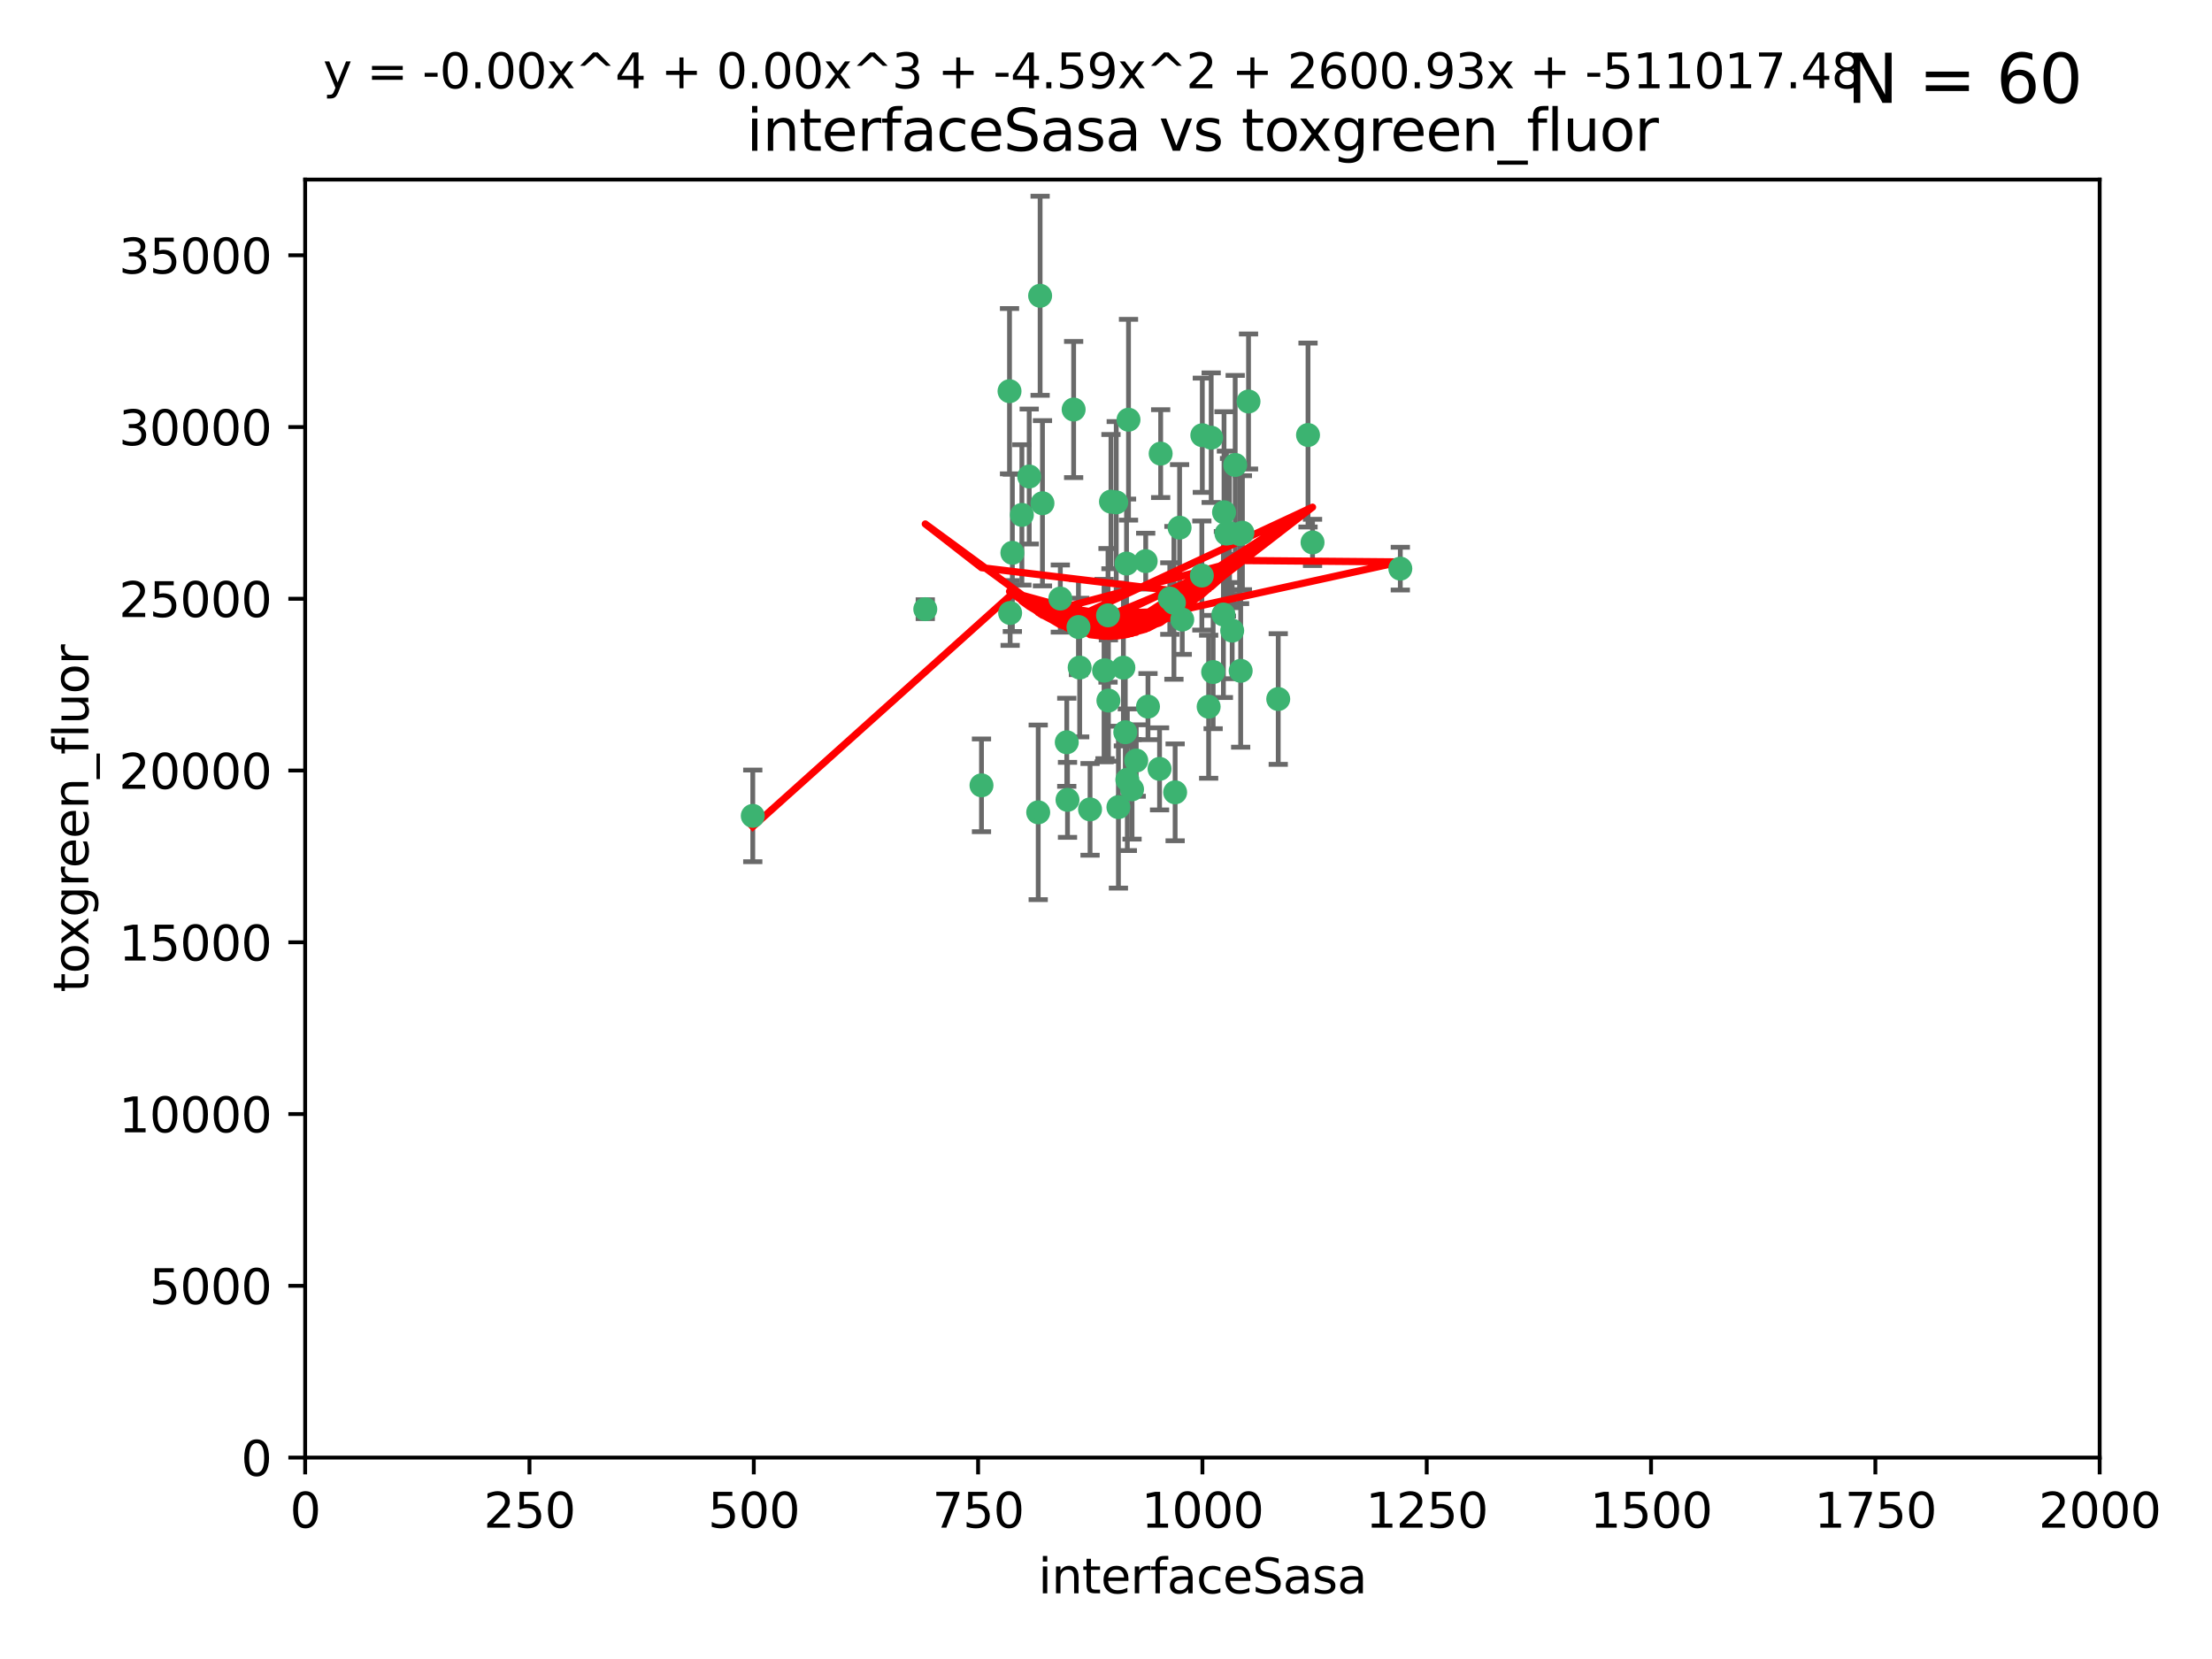 <?xml version="1.0" encoding="utf-8" standalone="no"?>
<!DOCTYPE svg PUBLIC "-//W3C//DTD SVG 1.1//EN"
  "http://www.w3.org/Graphics/SVG/1.1/DTD/svg11.dtd">
<svg xmlns:xlink="http://www.w3.org/1999/xlink" width="460.8pt" height="345.6pt" viewBox="0 0 460.8 345.6" xmlns="http://www.w3.org/2000/svg" version="1.1">
 <defs>
  <style type="text/css">*{stroke-linejoin: round; stroke-linecap: butt}</style>
 </defs>
 <g id="figure_1">
  <g id="patch_1">
   <path d="M 0 345.6 
L 460.8 345.6 
L 460.8 0 
L 0 0 
z
" style="fill: #ffffff"/>
  </g>
  <g id="axes_1">
   <g id="patch_2">
    <path d="M 63.571 303.64 
L 437.4 303.64 
L 437.4 37.411 
L 63.571 37.411 
z
" style="fill: #ffffff"/>
   </g>
   <g id="PathCollection_1">
    <defs>
     <path id="m1713b17c55" d="M 0 1.118 
C 0.297 1.118 0.581 1 0.791 0.791 
C 1 0.581 1.118 0.297 1.118 0 
C 1.118 -0.297 1 -0.581 0.791 -0.791 
C 0.581 -1 0.297 -1.118 0 -1.118 
C -0.297 -1.118 -0.581 -1 -0.791 -0.791 
C -1 -0.581 -1.118 -0.297 -1.118 0 
C -1.118 0.297 -1 0.581 -0.791 0.791 
C -0.581 1 -0.297 1.118 0 1.118 
z
" style="stroke: #3cb371"/>
    </defs>
    <g clip-path="url(#p39d461a9ae)">
     <use xlink:href="#m1713b17c55" x="243.693" y="124.69" style="fill: #3cb371; stroke: #3cb371"/>
     <use xlink:href="#m1713b17c55" x="272.484" y="90.623" style="fill: #3cb371; stroke: #3cb371"/>
     <use xlink:href="#m1713b17c55" x="231.435" y="104.496" style="fill: #3cb371; stroke: #3cb371"/>
     <use xlink:href="#m1713b17c55" x="234.418" y="152.536" style="fill: #3cb371; stroke: #3cb371"/>
     <use xlink:href="#m1713b17c55" x="266.28" y="145.62" style="fill: #3cb371; stroke: #3cb371"/>
     <use xlink:href="#m1713b17c55" x="257.315" y="96.857" style="fill: #3cb371; stroke: #3cb371"/>
     <use xlink:href="#m1713b17c55" x="254.987" y="106.718" style="fill: #3cb371; stroke: #3cb371"/>
     <use xlink:href="#m1713b17c55" x="273.426" y="112.994" style="fill: #3cb371; stroke: #3cb371"/>
     <use xlink:href="#m1713b17c55" x="220.886" y="124.689" style="fill: #3cb371; stroke: #3cb371"/>
     <use xlink:href="#m1713b17c55" x="214.404" y="99.267" style="fill: #3cb371; stroke: #3cb371"/>
     <use xlink:href="#m1713b17c55" x="212.875" y="107.264" style="fill: #3cb371; stroke: #3cb371"/>
     <use xlink:href="#m1713b17c55" x="241.787" y="94.5" style="fill: #3cb371; stroke: #3cb371"/>
     <use xlink:href="#m1713b17c55" x="252.721" y="139.999" style="fill: #3cb371; stroke: #3cb371"/>
     <use xlink:href="#m1713b17c55" x="252.312" y="91.178" style="fill: #3cb371; stroke: #3cb371"/>
     <use xlink:href="#m1713b17c55" x="258.229" y="111.261" style="fill: #3cb371; stroke: #3cb371"/>
     <use xlink:href="#m1713b17c55" x="223.66" y="85.309" style="fill: #3cb371; stroke: #3cb371"/>
     <use xlink:href="#m1713b17c55" x="232.987" y="168.143" style="fill: #3cb371; stroke: #3cb371"/>
     <use xlink:href="#m1713b17c55" x="241.557" y="160.173" style="fill: #3cb371; stroke: #3cb371"/>
     <use xlink:href="#m1713b17c55" x="230.194" y="139.64" style="fill: #3cb371; stroke: #3cb371"/>
     <use xlink:href="#m1713b17c55" x="251.785" y="147.225" style="fill: #3cb371; stroke: #3cb371"/>
     <use xlink:href="#m1713b17c55" x="234.68" y="117.402" style="fill: #3cb371; stroke: #3cb371"/>
     <use xlink:href="#m1713b17c55" x="246.284" y="129.063" style="fill: #3cb371; stroke: #3cb371"/>
     <use xlink:href="#m1713b17c55" x="255.489" y="111.157" style="fill: #3cb371; stroke: #3cb371"/>
     <use xlink:href="#m1713b17c55" x="256.689" y="131.368" style="fill: #3cb371; stroke: #3cb371"/>
     <use xlink:href="#m1713b17c55" x="254.858" y="128.013" style="fill: #3cb371; stroke: #3cb371"/>
     <use xlink:href="#m1713b17c55" x="244.553" y="125.579" style="fill: #3cb371; stroke: #3cb371"/>
     <use xlink:href="#m1713b17c55" x="250.368" y="119.895" style="fill: #3cb371; stroke: #3cb371"/>
     <use xlink:href="#m1713b17c55" x="235.088" y="87.434" style="fill: #3cb371; stroke: #3cb371"/>
     <use xlink:href="#m1713b17c55" x="258.816" y="110.968" style="fill: #3cb371; stroke: #3cb371"/>
     <use xlink:href="#m1713b17c55" x="256.134" y="111.045" style="fill: #3cb371; stroke: #3cb371"/>
     <use xlink:href="#m1713b17c55" x="232.534" y="104.651" style="fill: #3cb371; stroke: #3cb371"/>
     <use xlink:href="#m1713b17c55" x="234.02" y="139.091" style="fill: #3cb371; stroke: #3cb371"/>
     <use xlink:href="#m1713b17c55" x="238.669" y="116.895" style="fill: #3cb371; stroke: #3cb371"/>
     <use xlink:href="#m1713b17c55" x="210.43" y="127.696" style="fill: #3cb371; stroke: #3cb371"/>
     <use xlink:href="#m1713b17c55" x="217.166" y="104.837" style="fill: #3cb371; stroke: #3cb371"/>
     <use xlink:href="#m1713b17c55" x="245.731" y="109.922" style="fill: #3cb371; stroke: #3cb371"/>
     <use xlink:href="#m1713b17c55" x="222.381" y="166.622" style="fill: #3cb371; stroke: #3cb371"/>
     <use xlink:href="#m1713b17c55" x="216.677" y="61.614" style="fill: #3cb371; stroke: #3cb371"/>
     <use xlink:href="#m1713b17c55" x="258.456" y="139.744" style="fill: #3cb371; stroke: #3cb371"/>
     <use xlink:href="#m1713b17c55" x="291.711" y="118.457" style="fill: #3cb371; stroke: #3cb371"/>
     <use xlink:href="#m1713b17c55" x="224.916" y="139.063" style="fill: #3cb371; stroke: #3cb371"/>
     <use xlink:href="#m1713b17c55" x="260.091" y="83.639" style="fill: #3cb371; stroke: #3cb371"/>
     <use xlink:href="#m1713b17c55" x="250.465" y="90.667" style="fill: #3cb371; stroke: #3cb371"/>
     <use xlink:href="#m1713b17c55" x="204.462" y="163.599" style="fill: #3cb371; stroke: #3cb371"/>
     <use xlink:href="#m1713b17c55" x="192.753" y="126.902" style="fill: #3cb371; stroke: #3cb371"/>
     <use xlink:href="#m1713b17c55" x="222.228" y="154.63" style="fill: #3cb371; stroke: #3cb371"/>
     <use xlink:href="#m1713b17c55" x="230.822" y="128.187" style="fill: #3cb371; stroke: #3cb371"/>
     <use xlink:href="#m1713b17c55" x="210.301" y="81.492" style="fill: #3cb371; stroke: #3cb371"/>
     <use xlink:href="#m1713b17c55" x="236.699" y="158.432" style="fill: #3cb371; stroke: #3cb371"/>
     <use xlink:href="#m1713b17c55" x="230.901" y="145.94" style="fill: #3cb371; stroke: #3cb371"/>
     <use xlink:href="#m1713b17c55" x="224.662" y="130.623" style="fill: #3cb371; stroke: #3cb371"/>
     <use xlink:href="#m1713b17c55" x="239.146" y="147.201" style="fill: #3cb371; stroke: #3cb371"/>
     <use xlink:href="#m1713b17c55" x="244.803" y="165.057" style="fill: #3cb371; stroke: #3cb371"/>
     <use xlink:href="#m1713b17c55" x="216.278" y="169.223" style="fill: #3cb371; stroke: #3cb371"/>
     <use xlink:href="#m1713b17c55" x="235.826" y="164.427" style="fill: #3cb371; stroke: #3cb371"/>
     <use xlink:href="#m1713b17c55" x="229.998" y="139.694" style="fill: #3cb371; stroke: #3cb371"/>
     <use xlink:href="#m1713b17c55" x="227.078" y="168.609" style="fill: #3cb371; stroke: #3cb371"/>
     <use xlink:href="#m1713b17c55" x="234.846" y="162.431" style="fill: #3cb371; stroke: #3cb371"/>
     <use xlink:href="#m1713b17c55" x="210.895" y="115.163" style="fill: #3cb371; stroke: #3cb371"/>
     <use xlink:href="#m1713b17c55" x="156.817" y="169.96" style="fill: #3cb371; stroke: #3cb371"/>
    </g>
   </g>
   <g id="matplotlib.axis_1">
    <g id="xtick_1">
     <g id="line2d_1">
      <defs>
       <path id="m768470e258" d="M 0 0 
L 0 3.5 
" style="stroke: #000000; stroke-width: 0.8"/>
      </defs>
      <g>
       <use xlink:href="#m768470e258" x="63.571" y="303.64" style="stroke: #000000; stroke-width: 0.8"/>
      </g>
     </g>
     <g id="text_1">
      <!-- 0 -->
      <g transform="translate(60.39 318.238)scale(0.1 -0.1)">
       <defs>
        <path id="DejaVuSans-30" d="M 2034 4250 
Q 1547 4250 1301 3770 
Q 1056 3291 1056 2328 
Q 1056 1369 1301 889 
Q 1547 409 2034 409 
Q 2525 409 2770 889 
Q 3016 1369 3016 2328 
Q 3016 3291 2770 3770 
Q 2525 4250 2034 4250 
z
M 2034 4750 
Q 2819 4750 3233 4129 
Q 3647 3509 3647 2328 
Q 3647 1150 3233 529 
Q 2819 -91 2034 -91 
Q 1250 -91 836 529 
Q 422 1150 422 2328 
Q 422 3509 836 4129 
Q 1250 4750 2034 4750 
z
" transform="scale(0.016)"/>
       </defs>
       <use xlink:href="#DejaVuSans-30"/>
      </g>
     </g>
    </g>
    <g id="xtick_2">
     <g id="line2d_2">
      <g>
       <use xlink:href="#m768470e258" x="110.3" y="303.64" style="stroke: #000000; stroke-width: 0.8"/>
      </g>
     </g>
     <g id="text_2">
      <!-- 250 -->
      <g transform="translate(100.756 318.238)scale(0.1 -0.1)">
       <defs>
        <path id="DejaVuSans-32" d="M 1228 531 
L 3431 531 
L 3431 0 
L 469 0 
L 469 531 
Q 828 903 1448 1529 
Q 2069 2156 2228 2338 
Q 2531 2678 2651 2914 
Q 2772 3150 2772 3378 
Q 2772 3750 2511 3984 
Q 2250 4219 1831 4219 
Q 1534 4219 1204 4116 
Q 875 4013 500 3803 
L 500 4441 
Q 881 4594 1212 4672 
Q 1544 4750 1819 4750 
Q 2544 4750 2975 4387 
Q 3406 4025 3406 3419 
Q 3406 3131 3298 2873 
Q 3191 2616 2906 2266 
Q 2828 2175 2409 1742 
Q 1991 1309 1228 531 
z
" transform="scale(0.016)"/>
        <path id="DejaVuSans-35" d="M 691 4666 
L 3169 4666 
L 3169 4134 
L 1269 4134 
L 1269 2991 
Q 1406 3038 1543 3061 
Q 1681 3084 1819 3084 
Q 2600 3084 3056 2656 
Q 3513 2228 3513 1497 
Q 3513 744 3044 326 
Q 2575 -91 1722 -91 
Q 1428 -91 1123 -41 
Q 819 9 494 109 
L 494 744 
Q 775 591 1075 516 
Q 1375 441 1709 441 
Q 2250 441 2565 725 
Q 2881 1009 2881 1497 
Q 2881 1984 2565 2268 
Q 2250 2553 1709 2553 
Q 1456 2553 1204 2497 
Q 953 2441 691 2322 
L 691 4666 
z
" transform="scale(0.016)"/>
       </defs>
       <use xlink:href="#DejaVuSans-32"/>
       <use xlink:href="#DejaVuSans-35" x="63.623"/>
       <use xlink:href="#DejaVuSans-30" x="127.246"/>
      </g>
     </g>
    </g>
    <g id="xtick_3">
     <g id="line2d_3">
      <g>
       <use xlink:href="#m768470e258" x="157.028" y="303.64" style="stroke: #000000; stroke-width: 0.8"/>
      </g>
     </g>
     <g id="text_3">
      <!-- 500 -->
      <g transform="translate(147.485 318.238)scale(0.1 -0.1)">
       <use xlink:href="#DejaVuSans-35"/>
       <use xlink:href="#DejaVuSans-30" x="63.623"/>
       <use xlink:href="#DejaVuSans-30" x="127.246"/>
      </g>
     </g>
    </g>
    <g id="xtick_4">
     <g id="line2d_4">
      <g>
       <use xlink:href="#m768470e258" x="203.757" y="303.64" style="stroke: #000000; stroke-width: 0.8"/>
      </g>
     </g>
     <g id="text_4">
      <!-- 750 -->
      <g transform="translate(194.213 318.238)scale(0.1 -0.1)">
       <defs>
        <path id="DejaVuSans-37" d="M 525 4666 
L 3525 4666 
L 3525 4397 
L 1831 0 
L 1172 0 
L 2766 4134 
L 525 4134 
L 525 4666 
z
" transform="scale(0.016)"/>
       </defs>
       <use xlink:href="#DejaVuSans-37"/>
       <use xlink:href="#DejaVuSans-35" x="63.623"/>
       <use xlink:href="#DejaVuSans-30" x="127.246"/>
      </g>
     </g>
    </g>
    <g id="xtick_5">
     <g id="line2d_5">
      <g>
       <use xlink:href="#m768470e258" x="250.486" y="303.64" style="stroke: #000000; stroke-width: 0.8"/>
      </g>
     </g>
     <g id="text_5">
      <!-- 1000 -->
      <g transform="translate(237.761 318.238)scale(0.1 -0.1)">
       <defs>
        <path id="DejaVuSans-31" d="M 794 531 
L 1825 531 
L 1825 4091 
L 703 3866 
L 703 4441 
L 1819 4666 
L 2450 4666 
L 2450 531 
L 3481 531 
L 3481 0 
L 794 0 
L 794 531 
z
" transform="scale(0.016)"/>
       </defs>
       <use xlink:href="#DejaVuSans-31"/>
       <use xlink:href="#DejaVuSans-30" x="63.623"/>
       <use xlink:href="#DejaVuSans-30" x="127.246"/>
       <use xlink:href="#DejaVuSans-30" x="190.869"/>
      </g>
     </g>
    </g>
    <g id="xtick_6">
     <g id="line2d_6">
      <g>
       <use xlink:href="#m768470e258" x="297.214" y="303.64" style="stroke: #000000; stroke-width: 0.8"/>
      </g>
     </g>
     <g id="text_6">
      <!-- 1250 -->
      <g transform="translate(284.489 318.238)scale(0.1 -0.1)">
       <use xlink:href="#DejaVuSans-31"/>
       <use xlink:href="#DejaVuSans-32" x="63.623"/>
       <use xlink:href="#DejaVuSans-35" x="127.246"/>
       <use xlink:href="#DejaVuSans-30" x="190.869"/>
      </g>
     </g>
    </g>
    <g id="xtick_7">
     <g id="line2d_7">
      <g>
       <use xlink:href="#m768470e258" x="343.943" y="303.64" style="stroke: #000000; stroke-width: 0.8"/>
      </g>
     </g>
     <g id="text_7">
      <!-- 1500 -->
      <g transform="translate(331.218 318.238)scale(0.1 -0.1)">
       <use xlink:href="#DejaVuSans-31"/>
       <use xlink:href="#DejaVuSans-35" x="63.623"/>
       <use xlink:href="#DejaVuSans-30" x="127.246"/>
       <use xlink:href="#DejaVuSans-30" x="190.869"/>
      </g>
     </g>
    </g>
    <g id="xtick_8">
     <g id="line2d_8">
      <g>
       <use xlink:href="#m768470e258" x="390.671" y="303.64" style="stroke: #000000; stroke-width: 0.8"/>
      </g>
     </g>
     <g id="text_8">
      <!-- 1750 -->
      <g transform="translate(377.946 318.238)scale(0.1 -0.1)">
       <use xlink:href="#DejaVuSans-31"/>
       <use xlink:href="#DejaVuSans-37" x="63.623"/>
       <use xlink:href="#DejaVuSans-35" x="127.246"/>
       <use xlink:href="#DejaVuSans-30" x="190.869"/>
      </g>
     </g>
    </g>
    <g id="xtick_9">
     <g id="line2d_9">
      <g>
       <use xlink:href="#m768470e258" x="437.4" y="303.64" style="stroke: #000000; stroke-width: 0.8"/>
      </g>
     </g>
     <g id="text_9">
      <!-- 2000 -->
      <g transform="translate(424.675 318.238)scale(0.1 -0.1)">
       <use xlink:href="#DejaVuSans-32"/>
       <use xlink:href="#DejaVuSans-30" x="63.623"/>
       <use xlink:href="#DejaVuSans-30" x="127.246"/>
       <use xlink:href="#DejaVuSans-30" x="190.869"/>
      </g>
     </g>
    </g>
    <g id="text_10">
     <!-- interfaceSasa -->
     <g transform="translate(216.279 331.917)scale(0.1 -0.1)">
      <defs>
       <path id="DejaVuSans-69" d="M 603 3500 
L 1178 3500 
L 1178 0 
L 603 0 
L 603 3500 
z
M 603 4863 
L 1178 4863 
L 1178 4134 
L 603 4134 
L 603 4863 
z
" transform="scale(0.016)"/>
       <path id="DejaVuSans-6e" d="M 3513 2113 
L 3513 0 
L 2938 0 
L 2938 2094 
Q 2938 2591 2744 2837 
Q 2550 3084 2163 3084 
Q 1697 3084 1428 2787 
Q 1159 2491 1159 1978 
L 1159 0 
L 581 0 
L 581 3500 
L 1159 3500 
L 1159 2956 
Q 1366 3272 1645 3428 
Q 1925 3584 2291 3584 
Q 2894 3584 3203 3211 
Q 3513 2838 3513 2113 
z
" transform="scale(0.016)"/>
       <path id="DejaVuSans-74" d="M 1172 4494 
L 1172 3500 
L 2356 3500 
L 2356 3053 
L 1172 3053 
L 1172 1153 
Q 1172 725 1289 603 
Q 1406 481 1766 481 
L 2356 481 
L 2356 0 
L 1766 0 
Q 1100 0 847 248 
Q 594 497 594 1153 
L 594 3053 
L 172 3053 
L 172 3500 
L 594 3500 
L 594 4494 
L 1172 4494 
z
" transform="scale(0.016)"/>
       <path id="DejaVuSans-65" d="M 3597 1894 
L 3597 1613 
L 953 1613 
Q 991 1019 1311 708 
Q 1631 397 2203 397 
Q 2534 397 2845 478 
Q 3156 559 3463 722 
L 3463 178 
Q 3153 47 2828 -22 
Q 2503 -91 2169 -91 
Q 1331 -91 842 396 
Q 353 884 353 1716 
Q 353 2575 817 3079 
Q 1281 3584 2069 3584 
Q 2775 3584 3186 3129 
Q 3597 2675 3597 1894 
z
M 3022 2063 
Q 3016 2534 2758 2815 
Q 2500 3097 2075 3097 
Q 1594 3097 1305 2825 
Q 1016 2553 972 2059 
L 3022 2063 
z
" transform="scale(0.016)"/>
       <path id="DejaVuSans-72" d="M 2631 2963 
Q 2534 3019 2420 3045 
Q 2306 3072 2169 3072 
Q 1681 3072 1420 2755 
Q 1159 2438 1159 1844 
L 1159 0 
L 581 0 
L 581 3500 
L 1159 3500 
L 1159 2956 
Q 1341 3275 1631 3429 
Q 1922 3584 2338 3584 
Q 2397 3584 2469 3576 
Q 2541 3569 2628 3553 
L 2631 2963 
z
" transform="scale(0.016)"/>
       <path id="DejaVuSans-66" d="M 2375 4863 
L 2375 4384 
L 1825 4384 
Q 1516 4384 1395 4259 
Q 1275 4134 1275 3809 
L 1275 3500 
L 2222 3500 
L 2222 3053 
L 1275 3053 
L 1275 0 
L 697 0 
L 697 3053 
L 147 3053 
L 147 3500 
L 697 3500 
L 697 3744 
Q 697 4328 969 4595 
Q 1241 4863 1831 4863 
L 2375 4863 
z
" transform="scale(0.016)"/>
       <path id="DejaVuSans-61" d="M 2194 1759 
Q 1497 1759 1228 1600 
Q 959 1441 959 1056 
Q 959 750 1161 570 
Q 1363 391 1709 391 
Q 2188 391 2477 730 
Q 2766 1069 2766 1631 
L 2766 1759 
L 2194 1759 
z
M 3341 1997 
L 3341 0 
L 2766 0 
L 2766 531 
Q 2569 213 2275 61 
Q 1981 -91 1556 -91 
Q 1019 -91 701 211 
Q 384 513 384 1019 
Q 384 1609 779 1909 
Q 1175 2209 1959 2209 
L 2766 2209 
L 2766 2266 
Q 2766 2663 2505 2880 
Q 2244 3097 1772 3097 
Q 1472 3097 1187 3025 
Q 903 2953 641 2809 
L 641 3341 
Q 956 3463 1253 3523 
Q 1550 3584 1831 3584 
Q 2591 3584 2966 3190 
Q 3341 2797 3341 1997 
z
" transform="scale(0.016)"/>
       <path id="DejaVuSans-63" d="M 3122 3366 
L 3122 2828 
Q 2878 2963 2633 3030 
Q 2388 3097 2138 3097 
Q 1578 3097 1268 2742 
Q 959 2388 959 1747 
Q 959 1106 1268 751 
Q 1578 397 2138 397 
Q 2388 397 2633 464 
Q 2878 531 3122 666 
L 3122 134 
Q 2881 22 2623 -34 
Q 2366 -91 2075 -91 
Q 1284 -91 818 406 
Q 353 903 353 1747 
Q 353 2603 823 3093 
Q 1294 3584 2113 3584 
Q 2378 3584 2631 3529 
Q 2884 3475 3122 3366 
z
" transform="scale(0.016)"/>
       <path id="DejaVuSans-53" d="M 3425 4513 
L 3425 3897 
Q 3066 4069 2747 4153 
Q 2428 4238 2131 4238 
Q 1616 4238 1336 4038 
Q 1056 3838 1056 3469 
Q 1056 3159 1242 3001 
Q 1428 2844 1947 2747 
L 2328 2669 
Q 3034 2534 3370 2195 
Q 3706 1856 3706 1288 
Q 3706 609 3251 259 
Q 2797 -91 1919 -91 
Q 1588 -91 1214 -16 
Q 841 59 441 206 
L 441 856 
Q 825 641 1194 531 
Q 1563 422 1919 422 
Q 2459 422 2753 634 
Q 3047 847 3047 1241 
Q 3047 1584 2836 1778 
Q 2625 1972 2144 2069 
L 1759 2144 
Q 1053 2284 737 2584 
Q 422 2884 422 3419 
Q 422 4038 858 4394 
Q 1294 4750 2059 4750 
Q 2388 4750 2728 4690 
Q 3069 4631 3425 4513 
z
" transform="scale(0.016)"/>
       <path id="DejaVuSans-73" d="M 2834 3397 
L 2834 2853 
Q 2591 2978 2328 3040 
Q 2066 3103 1784 3103 
Q 1356 3103 1142 2972 
Q 928 2841 928 2578 
Q 928 2378 1081 2264 
Q 1234 2150 1697 2047 
L 1894 2003 
Q 2506 1872 2764 1633 
Q 3022 1394 3022 966 
Q 3022 478 2636 193 
Q 2250 -91 1575 -91 
Q 1294 -91 989 -36 
Q 684 19 347 128 
L 347 722 
Q 666 556 975 473 
Q 1284 391 1588 391 
Q 1994 391 2212 530 
Q 2431 669 2431 922 
Q 2431 1156 2273 1281 
Q 2116 1406 1581 1522 
L 1381 1569 
Q 847 1681 609 1914 
Q 372 2147 372 2553 
Q 372 3047 722 3315 
Q 1072 3584 1716 3584 
Q 2034 3584 2315 3537 
Q 2597 3491 2834 3397 
z
" transform="scale(0.016)"/>
      </defs>
      <use xlink:href="#DejaVuSans-69"/>
      <use xlink:href="#DejaVuSans-6e" x="27.783"/>
      <use xlink:href="#DejaVuSans-74" x="91.162"/>
      <use xlink:href="#DejaVuSans-65" x="130.371"/>
      <use xlink:href="#DejaVuSans-72" x="191.895"/>
      <use xlink:href="#DejaVuSans-66" x="233.008"/>
      <use xlink:href="#DejaVuSans-61" x="268.213"/>
      <use xlink:href="#DejaVuSans-63" x="329.492"/>
      <use xlink:href="#DejaVuSans-65" x="384.473"/>
      <use xlink:href="#DejaVuSans-53" x="445.996"/>
      <use xlink:href="#DejaVuSans-61" x="509.473"/>
      <use xlink:href="#DejaVuSans-73" x="570.752"/>
      <use xlink:href="#DejaVuSans-61" x="622.852"/>
     </g>
    </g>
   </g>
   <g id="matplotlib.axis_2">
    <g id="ytick_1">
     <g id="line2d_10">
      <defs>
       <path id="m9596786942" d="M 0 0 
L -3.5 0 
" style="stroke: #000000; stroke-width: 0.8"/>
      </defs>
      <g>
       <use xlink:href="#m9596786942" x="63.571" y="303.64" style="stroke: #000000; stroke-width: 0.8"/>
      </g>
     </g>
     <g id="text_11">
      <!-- 0 -->
      <g transform="translate(50.209 307.439)scale(0.1 -0.1)">
       <use xlink:href="#DejaVuSans-30"/>
      </g>
     </g>
    </g>
    <g id="ytick_2">
     <g id="line2d_11">
      <g>
       <use xlink:href="#m9596786942" x="63.571" y="267.859" style="stroke: #000000; stroke-width: 0.8"/>
      </g>
     </g>
     <g id="text_12">
      <!-- 5000 -->
      <g transform="translate(31.121 271.658)scale(0.1 -0.1)">
       <use xlink:href="#DejaVuSans-35"/>
       <use xlink:href="#DejaVuSans-30" x="63.623"/>
       <use xlink:href="#DejaVuSans-30" x="127.246"/>
       <use xlink:href="#DejaVuSans-30" x="190.869"/>
      </g>
     </g>
    </g>
    <g id="ytick_3">
     <g id="line2d_12">
      <g>
       <use xlink:href="#m9596786942" x="63.571" y="232.078" style="stroke: #000000; stroke-width: 0.8"/>
      </g>
     </g>
     <g id="text_13">
      <!-- 10000 -->
      <g transform="translate(24.759 235.878)scale(0.1 -0.1)">
       <use xlink:href="#DejaVuSans-31"/>
       <use xlink:href="#DejaVuSans-30" x="63.623"/>
       <use xlink:href="#DejaVuSans-30" x="127.246"/>
       <use xlink:href="#DejaVuSans-30" x="190.869"/>
       <use xlink:href="#DejaVuSans-30" x="254.492"/>
      </g>
     </g>
    </g>
    <g id="ytick_4">
     <g id="line2d_13">
      <g>
       <use xlink:href="#m9596786942" x="63.571" y="196.298" style="stroke: #000000; stroke-width: 0.8"/>
      </g>
     </g>
     <g id="text_14">
      <!-- 15000 -->
      <g transform="translate(24.759 200.097)scale(0.1 -0.1)">
       <use xlink:href="#DejaVuSans-31"/>
       <use xlink:href="#DejaVuSans-35" x="63.623"/>
       <use xlink:href="#DejaVuSans-30" x="127.246"/>
       <use xlink:href="#DejaVuSans-30" x="190.869"/>
       <use xlink:href="#DejaVuSans-30" x="254.492"/>
      </g>
     </g>
    </g>
    <g id="ytick_5">
     <g id="line2d_14">
      <g>
       <use xlink:href="#m9596786942" x="63.571" y="160.517" style="stroke: #000000; stroke-width: 0.8"/>
      </g>
     </g>
     <g id="text_15">
      <!-- 20000 -->
      <g transform="translate(24.759 164.316)scale(0.1 -0.1)">
       <use xlink:href="#DejaVuSans-32"/>
       <use xlink:href="#DejaVuSans-30" x="63.623"/>
       <use xlink:href="#DejaVuSans-30" x="127.246"/>
       <use xlink:href="#DejaVuSans-30" x="190.869"/>
       <use xlink:href="#DejaVuSans-30" x="254.492"/>
      </g>
     </g>
    </g>
    <g id="ytick_6">
     <g id="line2d_15">
      <g>
       <use xlink:href="#m9596786942" x="63.571" y="124.736" style="stroke: #000000; stroke-width: 0.8"/>
      </g>
     </g>
     <g id="text_16">
      <!-- 25000 -->
      <g transform="translate(24.759 128.535)scale(0.1 -0.1)">
       <use xlink:href="#DejaVuSans-32"/>
       <use xlink:href="#DejaVuSans-35" x="63.623"/>
       <use xlink:href="#DejaVuSans-30" x="127.246"/>
       <use xlink:href="#DejaVuSans-30" x="190.869"/>
       <use xlink:href="#DejaVuSans-30" x="254.492"/>
      </g>
     </g>
    </g>
    <g id="ytick_7">
     <g id="line2d_16">
      <g>
       <use xlink:href="#m9596786942" x="63.571" y="88.955" style="stroke: #000000; stroke-width: 0.8"/>
      </g>
     </g>
     <g id="text_17">
      <!-- 30000 -->
      <g transform="translate(24.759 92.754)scale(0.1 -0.1)">
       <defs>
        <path id="DejaVuSans-33" d="M 2597 2516 
Q 3050 2419 3304 2112 
Q 3559 1806 3559 1356 
Q 3559 666 3084 287 
Q 2609 -91 1734 -91 
Q 1441 -91 1130 -33 
Q 819 25 488 141 
L 488 750 
Q 750 597 1062 519 
Q 1375 441 1716 441 
Q 2309 441 2620 675 
Q 2931 909 2931 1356 
Q 2931 1769 2642 2001 
Q 2353 2234 1838 2234 
L 1294 2234 
L 1294 2753 
L 1863 2753 
Q 2328 2753 2575 2939 
Q 2822 3125 2822 3475 
Q 2822 3834 2567 4026 
Q 2313 4219 1838 4219 
Q 1578 4219 1281 4162 
Q 984 4106 628 3988 
L 628 4550 
Q 988 4650 1302 4700 
Q 1616 4750 1894 4750 
Q 2613 4750 3031 4423 
Q 3450 4097 3450 3541 
Q 3450 3153 3228 2886 
Q 3006 2619 2597 2516 
z
" transform="scale(0.016)"/>
       </defs>
       <use xlink:href="#DejaVuSans-33"/>
       <use xlink:href="#DejaVuSans-30" x="63.623"/>
       <use xlink:href="#DejaVuSans-30" x="127.246"/>
       <use xlink:href="#DejaVuSans-30" x="190.869"/>
       <use xlink:href="#DejaVuSans-30" x="254.492"/>
      </g>
     </g>
    </g>
    <g id="ytick_8">
     <g id="line2d_17">
      <g>
       <use xlink:href="#m9596786942" x="63.571" y="53.174" style="stroke: #000000; stroke-width: 0.8"/>
      </g>
     </g>
     <g id="text_18">
      <!-- 35000 -->
      <g transform="translate(24.759 56.974)scale(0.1 -0.1)">
       <use xlink:href="#DejaVuSans-33"/>
       <use xlink:href="#DejaVuSans-35" x="63.623"/>
       <use xlink:href="#DejaVuSans-30" x="127.246"/>
       <use xlink:href="#DejaVuSans-30" x="190.869"/>
       <use xlink:href="#DejaVuSans-30" x="254.492"/>
      </g>
     </g>
    </g>
    <g id="text_19">
     <!-- toxgreen_fluor -->
     <g transform="translate(18.401 206.72)rotate(-90)scale(0.1 -0.1)">
      <defs>
       <path id="DejaVuSans-6f" d="M 1959 3097 
Q 1497 3097 1228 2736 
Q 959 2375 959 1747 
Q 959 1119 1226 758 
Q 1494 397 1959 397 
Q 2419 397 2687 759 
Q 2956 1122 2956 1747 
Q 2956 2369 2687 2733 
Q 2419 3097 1959 3097 
z
M 1959 3584 
Q 2709 3584 3137 3096 
Q 3566 2609 3566 1747 
Q 3566 888 3137 398 
Q 2709 -91 1959 -91 
Q 1206 -91 779 398 
Q 353 888 353 1747 
Q 353 2609 779 3096 
Q 1206 3584 1959 3584 
z
" transform="scale(0.016)"/>
       <path id="DejaVuSans-78" d="M 3513 3500 
L 2247 1797 
L 3578 0 
L 2900 0 
L 1881 1375 
L 863 0 
L 184 0 
L 1544 1831 
L 300 3500 
L 978 3500 
L 1906 2253 
L 2834 3500 
L 3513 3500 
z
" transform="scale(0.016)"/>
       <path id="DejaVuSans-67" d="M 2906 1791 
Q 2906 2416 2648 2759 
Q 2391 3103 1925 3103 
Q 1463 3103 1205 2759 
Q 947 2416 947 1791 
Q 947 1169 1205 825 
Q 1463 481 1925 481 
Q 2391 481 2648 825 
Q 2906 1169 2906 1791 
z
M 3481 434 
Q 3481 -459 3084 -895 
Q 2688 -1331 1869 -1331 
Q 1566 -1331 1297 -1286 
Q 1028 -1241 775 -1147 
L 775 -588 
Q 1028 -725 1275 -790 
Q 1522 -856 1778 -856 
Q 2344 -856 2625 -561 
Q 2906 -266 2906 331 
L 2906 616 
Q 2728 306 2450 153 
Q 2172 0 1784 0 
Q 1141 0 747 490 
Q 353 981 353 1791 
Q 353 2603 747 3093 
Q 1141 3584 1784 3584 
Q 2172 3584 2450 3431 
Q 2728 3278 2906 2969 
L 2906 3500 
L 3481 3500 
L 3481 434 
z
" transform="scale(0.016)"/>
       <path id="DejaVuSans-5f" d="M 3263 -1063 
L 3263 -1509 
L -63 -1509 
L -63 -1063 
L 3263 -1063 
z
" transform="scale(0.016)"/>
       <path id="DejaVuSans-6c" d="M 603 4863 
L 1178 4863 
L 1178 0 
L 603 0 
L 603 4863 
z
" transform="scale(0.016)"/>
       <path id="DejaVuSans-75" d="M 544 1381 
L 544 3500 
L 1119 3500 
L 1119 1403 
Q 1119 906 1312 657 
Q 1506 409 1894 409 
Q 2359 409 2629 706 
Q 2900 1003 2900 1516 
L 2900 3500 
L 3475 3500 
L 3475 0 
L 2900 0 
L 2900 538 
Q 2691 219 2414 64 
Q 2138 -91 1772 -91 
Q 1169 -91 856 284 
Q 544 659 544 1381 
z
M 1991 3584 
L 1991 3584 
z
" transform="scale(0.016)"/>
      </defs>
      <use xlink:href="#DejaVuSans-74"/>
      <use xlink:href="#DejaVuSans-6f" x="39.209"/>
      <use xlink:href="#DejaVuSans-78" x="97.266"/>
      <use xlink:href="#DejaVuSans-67" x="156.445"/>
      <use xlink:href="#DejaVuSans-72" x="219.922"/>
      <use xlink:href="#DejaVuSans-65" x="258.785"/>
      <use xlink:href="#DejaVuSans-65" x="320.309"/>
      <use xlink:href="#DejaVuSans-6e" x="381.832"/>
      <use xlink:href="#DejaVuSans-5f" x="445.211"/>
      <use xlink:href="#DejaVuSans-66" x="495.211"/>
      <use xlink:href="#DejaVuSans-6c" x="530.416"/>
      <use xlink:href="#DejaVuSans-75" x="558.199"/>
      <use xlink:href="#DejaVuSans-6f" x="621.578"/>
      <use xlink:href="#DejaVuSans-72" x="682.76"/>
     </g>
    </g>
   </g>
   <g id="LineCollection_1">
    <path d="M 243.693 132.143 
L 243.693 117.237 
" clip-path="url(#p39d461a9ae)" style="fill: none; stroke: #696969"/>
    <path d="M 272.484 109.781 
L 272.484 71.466 
" clip-path="url(#p39d461a9ae)" style="fill: none; stroke: #696969"/>
    <path d="M 231.435 118.477 
L 231.435 90.515 
" clip-path="url(#p39d461a9ae)" style="fill: none; stroke: #696969"/>
    <path d="M 234.418 166.039 
L 234.418 139.033 
" clip-path="url(#p39d461a9ae)" style="fill: none; stroke: #696969"/>
    <path d="M 266.28 159.229 
L 266.28 132.011 
" clip-path="url(#p39d461a9ae)" style="fill: none; stroke: #696969"/>
    <path d="M 257.315 115.505 
L 257.315 78.209 
" clip-path="url(#p39d461a9ae)" style="fill: none; stroke: #696969"/>
    <path d="M 254.987 127.664 
L 254.987 85.772 
" clip-path="url(#p39d461a9ae)" style="fill: none; stroke: #696969"/>
    <path d="M 273.426 117.812 
L 273.426 108.176 
" clip-path="url(#p39d461a9ae)" style="fill: none; stroke: #696969"/>
    <path d="M 220.886 131.683 
L 220.886 117.696 
" clip-path="url(#p39d461a9ae)" style="fill: none; stroke: #696969"/>
    <path d="M 214.404 113.322 
L 214.404 85.213 
" clip-path="url(#p39d461a9ae)" style="fill: none; stroke: #696969"/>
    <path d="M 212.875 121.88 
L 212.875 92.647 
" clip-path="url(#p39d461a9ae)" style="fill: none; stroke: #696969"/>
    <path d="M 241.787 103.651 
L 241.787 85.348 
" clip-path="url(#p39d461a9ae)" style="fill: none; stroke: #696969"/>
    <path d="M 252.721 151.798 
L 252.721 128.2 
" clip-path="url(#p39d461a9ae)" style="fill: none; stroke: #696969"/>
    <path d="M 252.312 104.675 
L 252.312 77.682 
" clip-path="url(#p39d461a9ae)" style="fill: none; stroke: #696969"/>
    <path d="M 258.229 125.753 
L 258.229 96.768 
" clip-path="url(#p39d461a9ae)" style="fill: none; stroke: #696969"/>
    <path d="M 223.66 99.491 
L 223.66 71.128 
" clip-path="url(#p39d461a9ae)" style="fill: none; stroke: #696969"/>
    <path d="M 232.987 185.006 
L 232.987 151.281 
" clip-path="url(#p39d461a9ae)" style="fill: none; stroke: #696969"/>
    <path d="M 241.557 168.723 
L 241.557 151.623 
" clip-path="url(#p39d461a9ae)" style="fill: none; stroke: #696969"/>
    <path d="M 230.194 158.046 
L 230.194 121.234 
" clip-path="url(#p39d461a9ae)" style="fill: none; stroke: #696969"/>
    <path d="M 251.785 162.121 
L 251.785 132.33 
" clip-path="url(#p39d461a9ae)" style="fill: none; stroke: #696969"/>
    <path d="M 234.68 130.841 
L 234.68 103.963 
" clip-path="url(#p39d461a9ae)" style="fill: none; stroke: #696969"/>
    <path d="M 246.284 136.31 
L 246.284 121.816 
" clip-path="url(#p39d461a9ae)" style="fill: none; stroke: #696969"/>
    <path d="M 255.489 128.336 
L 255.489 93.979 
" clip-path="url(#p39d461a9ae)" style="fill: none; stroke: #696969"/>
    <path d="M 256.689 141.39 
L 256.689 121.347 
" clip-path="url(#p39d461a9ae)" style="fill: none; stroke: #696969"/>
    <path d="M 254.858 145.305 
L 254.858 110.721 
" clip-path="url(#p39d461a9ae)" style="fill: none; stroke: #696969"/>
    <path d="M 244.553 141.497 
L 244.553 109.662 
" clip-path="url(#p39d461a9ae)" style="fill: none; stroke: #696969"/>
    <path d="M 250.368 131.252 
L 250.368 108.538 
" clip-path="url(#p39d461a9ae)" style="fill: none; stroke: #696969"/>
    <path d="M 235.088 108.351 
L 235.088 66.517 
" clip-path="url(#p39d461a9ae)" style="fill: none; stroke: #696969"/>
    <path d="M 258.816 122.844 
L 258.816 99.093 
" clip-path="url(#p39d461a9ae)" style="fill: none; stroke: #696969"/>
    <path d="M 256.134 126.588 
L 256.134 95.502 
" clip-path="url(#p39d461a9ae)" style="fill: none; stroke: #696969"/>
    <path d="M 232.534 121.481 
L 232.534 87.821 
" clip-path="url(#p39d461a9ae)" style="fill: none; stroke: #696969"/>
    <path d="M 234.02 155.38 
L 234.02 122.802 
" clip-path="url(#p39d461a9ae)" style="fill: none; stroke: #696969"/>
    <path d="M 238.669 122.714 
L 238.669 111.075 
" clip-path="url(#p39d461a9ae)" style="fill: none; stroke: #696969"/>
    <path d="M 210.43 134.441 
L 210.43 120.951 
" clip-path="url(#p39d461a9ae)" style="fill: none; stroke: #696969"/>
    <path d="M 217.166 122.048 
L 217.166 87.626 
" clip-path="url(#p39d461a9ae)" style="fill: none; stroke: #696969"/>
    <path d="M 245.731 123.06 
L 245.731 96.783 
" clip-path="url(#p39d461a9ae)" style="fill: none; stroke: #696969"/>
    <path d="M 222.381 174.434 
L 222.381 158.81 
" clip-path="url(#p39d461a9ae)" style="fill: none; stroke: #696969"/>
    <path d="M 216.677 82.348 
L 216.677 40.879 
" clip-path="url(#p39d461a9ae)" style="fill: none; stroke: #696969"/>
    <path d="M 258.456 155.653 
L 258.456 123.835 
" clip-path="url(#p39d461a9ae)" style="fill: none; stroke: #696969"/>
    <path d="M 291.711 122.912 
L 291.711 114.001 
" clip-path="url(#p39d461a9ae)" style="fill: none; stroke: #696969"/>
    <path d="M 224.916 153.504 
L 224.916 124.622 
" clip-path="url(#p39d461a9ae)" style="fill: none; stroke: #696969"/>
    <path d="M 260.091 97.702 
L 260.091 69.575 
" clip-path="url(#p39d461a9ae)" style="fill: none; stroke: #696969"/>
    <path d="M 250.465 102.568 
L 250.465 78.767 
" clip-path="url(#p39d461a9ae)" style="fill: none; stroke: #696969"/>
    <path d="M 204.462 173.255 
L 204.462 153.942 
" clip-path="url(#p39d461a9ae)" style="fill: none; stroke: #696969"/>
    <path d="M 192.753 128.865 
L 192.753 124.939 
" clip-path="url(#p39d461a9ae)" style="fill: none; stroke: #696969"/>
    <path d="M 222.228 163.803 
L 222.228 145.457 
" clip-path="url(#p39d461a9ae)" style="fill: none; stroke: #696969"/>
    <path d="M 230.822 142.109 
L 230.822 114.265 
" clip-path="url(#p39d461a9ae)" style="fill: none; stroke: #696969"/>
    <path d="M 210.301 98.71 
L 210.301 64.274 
" clip-path="url(#p39d461a9ae)" style="fill: none; stroke: #696969"/>
    <path d="M 236.699 165.874 
L 236.699 150.99 
" clip-path="url(#p39d461a9ae)" style="fill: none; stroke: #696969"/>
    <path d="M 230.901 158.572 
L 230.901 133.308 
" clip-path="url(#p39d461a9ae)" style="fill: none; stroke: #696969"/>
    <path d="M 224.662 140.536 
L 224.662 120.711 
" clip-path="url(#p39d461a9ae)" style="fill: none; stroke: #696969"/>
    <path d="M 239.146 154.089 
L 239.146 140.313 
" clip-path="url(#p39d461a9ae)" style="fill: none; stroke: #696969"/>
    <path d="M 244.803 175.144 
L 244.803 154.97 
" clip-path="url(#p39d461a9ae)" style="fill: none; stroke: #696969"/>
    <path d="M 216.278 187.407 
L 216.278 151.039 
" clip-path="url(#p39d461a9ae)" style="fill: none; stroke: #696969"/>
    <path d="M 235.826 174.8 
L 235.826 154.054 
" clip-path="url(#p39d461a9ae)" style="fill: none; stroke: #696969"/>
    <path d="M 229.998 158.704 
L 229.998 120.683 
" clip-path="url(#p39d461a9ae)" style="fill: none; stroke: #696969"/>
    <path d="M 227.078 178.161 
L 227.078 159.056 
" clip-path="url(#p39d461a9ae)" style="fill: none; stroke: #696969"/>
    <path d="M 234.846 177.183 
L 234.846 147.679 
" clip-path="url(#p39d461a9ae)" style="fill: none; stroke: #696969"/>
    <path d="M 210.895 131.554 
L 210.895 98.772 
" clip-path="url(#p39d461a9ae)" style="fill: none; stroke: #696969"/>
    <path d="M 156.817 179.51 
L 156.817 160.41 
" clip-path="url(#p39d461a9ae)" style="fill: none; stroke: #696969"/>
   </g>
   <g id="line2d_18">
    <defs>
     <path id="md80c0c50c5" d="M 2 0 
L -2 -0 
" style="stroke: #696969"/>
    </defs>
    <g clip-path="url(#p39d461a9ae)">
     <use xlink:href="#md80c0c50c5" x="243.693" y="132.143" style="fill: #696969; stroke: #696969"/>
     <use xlink:href="#md80c0c50c5" x="272.484" y="109.781" style="fill: #696969; stroke: #696969"/>
     <use xlink:href="#md80c0c50c5" x="231.435" y="118.477" style="fill: #696969; stroke: #696969"/>
     <use xlink:href="#md80c0c50c5" x="234.418" y="166.039" style="fill: #696969; stroke: #696969"/>
     <use xlink:href="#md80c0c50c5" x="266.28" y="159.229" style="fill: #696969; stroke: #696969"/>
     <use xlink:href="#md80c0c50c5" x="257.315" y="115.505" style="fill: #696969; stroke: #696969"/>
     <use xlink:href="#md80c0c50c5" x="254.987" y="127.664" style="fill: #696969; stroke: #696969"/>
     <use xlink:href="#md80c0c50c5" x="273.426" y="117.812" style="fill: #696969; stroke: #696969"/>
     <use xlink:href="#md80c0c50c5" x="220.886" y="131.683" style="fill: #696969; stroke: #696969"/>
     <use xlink:href="#md80c0c50c5" x="214.404" y="113.322" style="fill: #696969; stroke: #696969"/>
     <use xlink:href="#md80c0c50c5" x="212.875" y="121.88" style="fill: #696969; stroke: #696969"/>
     <use xlink:href="#md80c0c50c5" x="241.787" y="103.651" style="fill: #696969; stroke: #696969"/>
     <use xlink:href="#md80c0c50c5" x="252.721" y="151.798" style="fill: #696969; stroke: #696969"/>
     <use xlink:href="#md80c0c50c5" x="252.312" y="104.675" style="fill: #696969; stroke: #696969"/>
     <use xlink:href="#md80c0c50c5" x="258.229" y="125.753" style="fill: #696969; stroke: #696969"/>
     <use xlink:href="#md80c0c50c5" x="223.66" y="99.491" style="fill: #696969; stroke: #696969"/>
     <use xlink:href="#md80c0c50c5" x="232.987" y="185.006" style="fill: #696969; stroke: #696969"/>
     <use xlink:href="#md80c0c50c5" x="241.557" y="168.723" style="fill: #696969; stroke: #696969"/>
     <use xlink:href="#md80c0c50c5" x="230.194" y="158.046" style="fill: #696969; stroke: #696969"/>
     <use xlink:href="#md80c0c50c5" x="251.785" y="162.121" style="fill: #696969; stroke: #696969"/>
     <use xlink:href="#md80c0c50c5" x="234.68" y="130.841" style="fill: #696969; stroke: #696969"/>
     <use xlink:href="#md80c0c50c5" x="246.284" y="136.31" style="fill: #696969; stroke: #696969"/>
     <use xlink:href="#md80c0c50c5" x="255.489" y="128.336" style="fill: #696969; stroke: #696969"/>
     <use xlink:href="#md80c0c50c5" x="256.689" y="141.39" style="fill: #696969; stroke: #696969"/>
     <use xlink:href="#md80c0c50c5" x="254.858" y="145.305" style="fill: #696969; stroke: #696969"/>
     <use xlink:href="#md80c0c50c5" x="244.553" y="141.497" style="fill: #696969; stroke: #696969"/>
     <use xlink:href="#md80c0c50c5" x="250.368" y="131.252" style="fill: #696969; stroke: #696969"/>
     <use xlink:href="#md80c0c50c5" x="235.088" y="108.351" style="fill: #696969; stroke: #696969"/>
     <use xlink:href="#md80c0c50c5" x="258.816" y="122.844" style="fill: #696969; stroke: #696969"/>
     <use xlink:href="#md80c0c50c5" x="256.134" y="126.588" style="fill: #696969; stroke: #696969"/>
     <use xlink:href="#md80c0c50c5" x="232.534" y="121.481" style="fill: #696969; stroke: #696969"/>
     <use xlink:href="#md80c0c50c5" x="234.02" y="155.38" style="fill: #696969; stroke: #696969"/>
     <use xlink:href="#md80c0c50c5" x="238.669" y="122.714" style="fill: #696969; stroke: #696969"/>
     <use xlink:href="#md80c0c50c5" x="210.43" y="134.441" style="fill: #696969; stroke: #696969"/>
     <use xlink:href="#md80c0c50c5" x="217.166" y="122.048" style="fill: #696969; stroke: #696969"/>
     <use xlink:href="#md80c0c50c5" x="245.731" y="123.06" style="fill: #696969; stroke: #696969"/>
     <use xlink:href="#md80c0c50c5" x="222.381" y="174.434" style="fill: #696969; stroke: #696969"/>
     <use xlink:href="#md80c0c50c5" x="216.677" y="82.348" style="fill: #696969; stroke: #696969"/>
     <use xlink:href="#md80c0c50c5" x="258.456" y="155.653" style="fill: #696969; stroke: #696969"/>
     <use xlink:href="#md80c0c50c5" x="291.711" y="122.912" style="fill: #696969; stroke: #696969"/>
     <use xlink:href="#md80c0c50c5" x="224.916" y="153.504" style="fill: #696969; stroke: #696969"/>
     <use xlink:href="#md80c0c50c5" x="260.091" y="97.702" style="fill: #696969; stroke: #696969"/>
     <use xlink:href="#md80c0c50c5" x="250.465" y="102.568" style="fill: #696969; stroke: #696969"/>
     <use xlink:href="#md80c0c50c5" x="204.462" y="173.255" style="fill: #696969; stroke: #696969"/>
     <use xlink:href="#md80c0c50c5" x="192.753" y="128.865" style="fill: #696969; stroke: #696969"/>
     <use xlink:href="#md80c0c50c5" x="222.228" y="163.803" style="fill: #696969; stroke: #696969"/>
     <use xlink:href="#md80c0c50c5" x="230.822" y="142.109" style="fill: #696969; stroke: #696969"/>
     <use xlink:href="#md80c0c50c5" x="210.301" y="98.71" style="fill: #696969; stroke: #696969"/>
     <use xlink:href="#md80c0c50c5" x="236.699" y="165.874" style="fill: #696969; stroke: #696969"/>
     <use xlink:href="#md80c0c50c5" x="230.901" y="158.572" style="fill: #696969; stroke: #696969"/>
     <use xlink:href="#md80c0c50c5" x="224.662" y="140.536" style="fill: #696969; stroke: #696969"/>
     <use xlink:href="#md80c0c50c5" x="239.146" y="154.089" style="fill: #696969; stroke: #696969"/>
     <use xlink:href="#md80c0c50c5" x="244.803" y="175.144" style="fill: #696969; stroke: #696969"/>
     <use xlink:href="#md80c0c50c5" x="216.278" y="187.407" style="fill: #696969; stroke: #696969"/>
     <use xlink:href="#md80c0c50c5" x="235.826" y="174.8" style="fill: #696969; stroke: #696969"/>
     <use xlink:href="#md80c0c50c5" x="229.998" y="158.704" style="fill: #696969; stroke: #696969"/>
     <use xlink:href="#md80c0c50c5" x="227.078" y="178.161" style="fill: #696969; stroke: #696969"/>
     <use xlink:href="#md80c0c50c5" x="234.846" y="177.183" style="fill: #696969; stroke: #696969"/>
     <use xlink:href="#md80c0c50c5" x="210.895" y="131.554" style="fill: #696969; stroke: #696969"/>
     <use xlink:href="#md80c0c50c5" x="156.817" y="179.51" style="fill: #696969; stroke: #696969"/>
    </g>
   </g>
   <g id="line2d_19">
    <g clip-path="url(#p39d461a9ae)">
     <use xlink:href="#md80c0c50c5" x="243.693" y="117.237" style="fill: #696969; stroke: #696969"/>
     <use xlink:href="#md80c0c50c5" x="272.484" y="71.466" style="fill: #696969; stroke: #696969"/>
     <use xlink:href="#md80c0c50c5" x="231.435" y="90.515" style="fill: #696969; stroke: #696969"/>
     <use xlink:href="#md80c0c50c5" x="234.418" y="139.033" style="fill: #696969; stroke: #696969"/>
     <use xlink:href="#md80c0c50c5" x="266.28" y="132.011" style="fill: #696969; stroke: #696969"/>
     <use xlink:href="#md80c0c50c5" x="257.315" y="78.209" style="fill: #696969; stroke: #696969"/>
     <use xlink:href="#md80c0c50c5" x="254.987" y="85.772" style="fill: #696969; stroke: #696969"/>
     <use xlink:href="#md80c0c50c5" x="273.426" y="108.176" style="fill: #696969; stroke: #696969"/>
     <use xlink:href="#md80c0c50c5" x="220.886" y="117.696" style="fill: #696969; stroke: #696969"/>
     <use xlink:href="#md80c0c50c5" x="214.404" y="85.213" style="fill: #696969; stroke: #696969"/>
     <use xlink:href="#md80c0c50c5" x="212.875" y="92.647" style="fill: #696969; stroke: #696969"/>
     <use xlink:href="#md80c0c50c5" x="241.787" y="85.348" style="fill: #696969; stroke: #696969"/>
     <use xlink:href="#md80c0c50c5" x="252.721" y="128.2" style="fill: #696969; stroke: #696969"/>
     <use xlink:href="#md80c0c50c5" x="252.312" y="77.682" style="fill: #696969; stroke: #696969"/>
     <use xlink:href="#md80c0c50c5" x="258.229" y="96.768" style="fill: #696969; stroke: #696969"/>
     <use xlink:href="#md80c0c50c5" x="223.66" y="71.128" style="fill: #696969; stroke: #696969"/>
     <use xlink:href="#md80c0c50c5" x="232.987" y="151.281" style="fill: #696969; stroke: #696969"/>
     <use xlink:href="#md80c0c50c5" x="241.557" y="151.623" style="fill: #696969; stroke: #696969"/>
     <use xlink:href="#md80c0c50c5" x="230.194" y="121.234" style="fill: #696969; stroke: #696969"/>
     <use xlink:href="#md80c0c50c5" x="251.785" y="132.33" style="fill: #696969; stroke: #696969"/>
     <use xlink:href="#md80c0c50c5" x="234.68" y="103.963" style="fill: #696969; stroke: #696969"/>
     <use xlink:href="#md80c0c50c5" x="246.284" y="121.816" style="fill: #696969; stroke: #696969"/>
     <use xlink:href="#md80c0c50c5" x="255.489" y="93.979" style="fill: #696969; stroke: #696969"/>
     <use xlink:href="#md80c0c50c5" x="256.689" y="121.347" style="fill: #696969; stroke: #696969"/>
     <use xlink:href="#md80c0c50c5" x="254.858" y="110.721" style="fill: #696969; stroke: #696969"/>
     <use xlink:href="#md80c0c50c5" x="244.553" y="109.662" style="fill: #696969; stroke: #696969"/>
     <use xlink:href="#md80c0c50c5" x="250.368" y="108.538" style="fill: #696969; stroke: #696969"/>
     <use xlink:href="#md80c0c50c5" x="235.088" y="66.517" style="fill: #696969; stroke: #696969"/>
     <use xlink:href="#md80c0c50c5" x="258.816" y="99.093" style="fill: #696969; stroke: #696969"/>
     <use xlink:href="#md80c0c50c5" x="256.134" y="95.502" style="fill: #696969; stroke: #696969"/>
     <use xlink:href="#md80c0c50c5" x="232.534" y="87.821" style="fill: #696969; stroke: #696969"/>
     <use xlink:href="#md80c0c50c5" x="234.02" y="122.802" style="fill: #696969; stroke: #696969"/>
     <use xlink:href="#md80c0c50c5" x="238.669" y="111.075" style="fill: #696969; stroke: #696969"/>
     <use xlink:href="#md80c0c50c5" x="210.43" y="120.951" style="fill: #696969; stroke: #696969"/>
     <use xlink:href="#md80c0c50c5" x="217.166" y="87.626" style="fill: #696969; stroke: #696969"/>
     <use xlink:href="#md80c0c50c5" x="245.731" y="96.783" style="fill: #696969; stroke: #696969"/>
     <use xlink:href="#md80c0c50c5" x="222.381" y="158.81" style="fill: #696969; stroke: #696969"/>
     <use xlink:href="#md80c0c50c5" x="216.677" y="40.879" style="fill: #696969; stroke: #696969"/>
     <use xlink:href="#md80c0c50c5" x="258.456" y="123.835" style="fill: #696969; stroke: #696969"/>
     <use xlink:href="#md80c0c50c5" x="291.711" y="114.001" style="fill: #696969; stroke: #696969"/>
     <use xlink:href="#md80c0c50c5" x="224.916" y="124.622" style="fill: #696969; stroke: #696969"/>
     <use xlink:href="#md80c0c50c5" x="260.091" y="69.575" style="fill: #696969; stroke: #696969"/>
     <use xlink:href="#md80c0c50c5" x="250.465" y="78.767" style="fill: #696969; stroke: #696969"/>
     <use xlink:href="#md80c0c50c5" x="204.462" y="153.942" style="fill: #696969; stroke: #696969"/>
     <use xlink:href="#md80c0c50c5" x="192.753" y="124.939" style="fill: #696969; stroke: #696969"/>
     <use xlink:href="#md80c0c50c5" x="222.228" y="145.457" style="fill: #696969; stroke: #696969"/>
     <use xlink:href="#md80c0c50c5" x="230.822" y="114.265" style="fill: #696969; stroke: #696969"/>
     <use xlink:href="#md80c0c50c5" x="210.301" y="64.274" style="fill: #696969; stroke: #696969"/>
     <use xlink:href="#md80c0c50c5" x="236.699" y="150.99" style="fill: #696969; stroke: #696969"/>
     <use xlink:href="#md80c0c50c5" x="230.901" y="133.308" style="fill: #696969; stroke: #696969"/>
     <use xlink:href="#md80c0c50c5" x="224.662" y="120.711" style="fill: #696969; stroke: #696969"/>
     <use xlink:href="#md80c0c50c5" x="239.146" y="140.313" style="fill: #696969; stroke: #696969"/>
     <use xlink:href="#md80c0c50c5" x="244.803" y="154.97" style="fill: #696969; stroke: #696969"/>
     <use xlink:href="#md80c0c50c5" x="216.278" y="151.039" style="fill: #696969; stroke: #696969"/>
     <use xlink:href="#md80c0c50c5" x="235.826" y="154.054" style="fill: #696969; stroke: #696969"/>
     <use xlink:href="#md80c0c50c5" x="229.998" y="120.683" style="fill: #696969; stroke: #696969"/>
     <use xlink:href="#md80c0c50c5" x="227.078" y="159.056" style="fill: #696969; stroke: #696969"/>
     <use xlink:href="#md80c0c50c5" x="234.846" y="147.679" style="fill: #696969; stroke: #696969"/>
     <use xlink:href="#md80c0c50c5" x="210.895" y="98.772" style="fill: #696969; stroke: #696969"/>
     <use xlink:href="#md80c0c50c5" x="156.817" y="160.41" style="fill: #696969; stroke: #696969"/>
    </g>
   </g>
   <g id="line2d_20">
    <path d="M 243.693 128.602 
L 272.484 106.059 
L 231.435 132.561 
L 234.418 132.251 
L 266.28 110.004 
L 257.315 117.806 
L 254.987 119.908 
L 273.426 105.654 
L 220.886 130.181 
L 214.404 126.333 
L 212.875 125.22 
L 241.787 129.663 
L 252.721 121.896 
L 252.312 122.247 
L 258.229 116.975 
L 223.66 131.312 
L 232.987 132.455 
L 241.557 129.78 
L 230.194 132.56 
L 251.785 122.693 
L 234.68 132.203 
L 246.284 126.937 
L 255.489 119.458 
L 256.689 118.375 
L 254.858 120.023 
L 244.553 128.077 
L 250.368 123.864 
L 235.088 132.122 
L 258.816 116.441 
L 256.134 118.877 
L 232.534 132.498 
L 234.02 132.318 
L 238.669 131.063 
L 210.43 123.315 
L 217.166 128.161 
L 245.731 127.313 
L 222.381 130.833 
L 216.677 127.855 
L 258.456 116.769 
L 291.711 117.055 
L 224.916 131.711 
L 260.091 115.285 
L 250.465 123.785 
L 204.462 118.259 
L 192.753 109.15 
L 222.228 130.771 
L 230.822 132.57 
L 210.301 123.211 
L 236.699 131.721 
L 230.901 132.57 
L 224.662 131.636 
L 239.146 130.877 
L 244.803 127.919 
L 216.278 127.601 
L 235.826 131.954 
L 229.998 132.553 
L 227.078 132.222 
L 234.846 132.171 
L 210.895 123.688 
L 156.817 172.205 
" clip-path="url(#p39d461a9ae)" style="fill: none; stroke: #ff0000; stroke-width: 1.5; stroke-linecap: square"/>
   </g>
   <g id="line2d_21">
    <defs>
     <path id="m9316ceae5b" d="M 0 2 
C 0.53 2 1.039 1.789 1.414 1.414 
C 1.789 1.039 2 0.53 2 0 
C 2 -0.53 1.789 -1.039 1.414 -1.414 
C 1.039 -1.789 0.53 -2 0 -2 
C -0.53 -2 -1.039 -1.789 -1.414 -1.414 
C -1.789 -1.039 -2 -0.53 -2 0 
C -2 0.53 -1.789 1.039 -1.414 1.414 
C -1.039 1.789 -0.53 2 0 2 
z
" style="stroke: #3cb371"/>
    </defs>
    <g clip-path="url(#p39d461a9ae)">
     <use xlink:href="#m9316ceae5b" x="243.693" y="124.69" style="fill: #3cb371; stroke: #3cb371"/>
     <use xlink:href="#m9316ceae5b" x="272.484" y="90.623" style="fill: #3cb371; stroke: #3cb371"/>
     <use xlink:href="#m9316ceae5b" x="231.435" y="104.496" style="fill: #3cb371; stroke: #3cb371"/>
     <use xlink:href="#m9316ceae5b" x="234.418" y="152.536" style="fill: #3cb371; stroke: #3cb371"/>
     <use xlink:href="#m9316ceae5b" x="266.28" y="145.62" style="fill: #3cb371; stroke: #3cb371"/>
     <use xlink:href="#m9316ceae5b" x="257.315" y="96.857" style="fill: #3cb371; stroke: #3cb371"/>
     <use xlink:href="#m9316ceae5b" x="254.987" y="106.718" style="fill: #3cb371; stroke: #3cb371"/>
     <use xlink:href="#m9316ceae5b" x="273.426" y="112.994" style="fill: #3cb371; stroke: #3cb371"/>
     <use xlink:href="#m9316ceae5b" x="220.886" y="124.689" style="fill: #3cb371; stroke: #3cb371"/>
     <use xlink:href="#m9316ceae5b" x="214.404" y="99.267" style="fill: #3cb371; stroke: #3cb371"/>
     <use xlink:href="#m9316ceae5b" x="212.875" y="107.264" style="fill: #3cb371; stroke: #3cb371"/>
     <use xlink:href="#m9316ceae5b" x="241.787" y="94.5" style="fill: #3cb371; stroke: #3cb371"/>
     <use xlink:href="#m9316ceae5b" x="252.721" y="139.999" style="fill: #3cb371; stroke: #3cb371"/>
     <use xlink:href="#m9316ceae5b" x="252.312" y="91.178" style="fill: #3cb371; stroke: #3cb371"/>
     <use xlink:href="#m9316ceae5b" x="258.229" y="111.261" style="fill: #3cb371; stroke: #3cb371"/>
     <use xlink:href="#m9316ceae5b" x="223.66" y="85.309" style="fill: #3cb371; stroke: #3cb371"/>
     <use xlink:href="#m9316ceae5b" x="232.987" y="168.143" style="fill: #3cb371; stroke: #3cb371"/>
     <use xlink:href="#m9316ceae5b" x="241.557" y="160.173" style="fill: #3cb371; stroke: #3cb371"/>
     <use xlink:href="#m9316ceae5b" x="230.194" y="139.64" style="fill: #3cb371; stroke: #3cb371"/>
     <use xlink:href="#m9316ceae5b" x="251.785" y="147.225" style="fill: #3cb371; stroke: #3cb371"/>
     <use xlink:href="#m9316ceae5b" x="234.68" y="117.402" style="fill: #3cb371; stroke: #3cb371"/>
     <use xlink:href="#m9316ceae5b" x="246.284" y="129.063" style="fill: #3cb371; stroke: #3cb371"/>
     <use xlink:href="#m9316ceae5b" x="255.489" y="111.157" style="fill: #3cb371; stroke: #3cb371"/>
     <use xlink:href="#m9316ceae5b" x="256.689" y="131.368" style="fill: #3cb371; stroke: #3cb371"/>
     <use xlink:href="#m9316ceae5b" x="254.858" y="128.013" style="fill: #3cb371; stroke: #3cb371"/>
     <use xlink:href="#m9316ceae5b" x="244.553" y="125.579" style="fill: #3cb371; stroke: #3cb371"/>
     <use xlink:href="#m9316ceae5b" x="250.368" y="119.895" style="fill: #3cb371; stroke: #3cb371"/>
     <use xlink:href="#m9316ceae5b" x="235.088" y="87.434" style="fill: #3cb371; stroke: #3cb371"/>
     <use xlink:href="#m9316ceae5b" x="258.816" y="110.968" style="fill: #3cb371; stroke: #3cb371"/>
     <use xlink:href="#m9316ceae5b" x="256.134" y="111.045" style="fill: #3cb371; stroke: #3cb371"/>
     <use xlink:href="#m9316ceae5b" x="232.534" y="104.651" style="fill: #3cb371; stroke: #3cb371"/>
     <use xlink:href="#m9316ceae5b" x="234.02" y="139.091" style="fill: #3cb371; stroke: #3cb371"/>
     <use xlink:href="#m9316ceae5b" x="238.669" y="116.895" style="fill: #3cb371; stroke: #3cb371"/>
     <use xlink:href="#m9316ceae5b" x="210.43" y="127.696" style="fill: #3cb371; stroke: #3cb371"/>
     <use xlink:href="#m9316ceae5b" x="217.166" y="104.837" style="fill: #3cb371; stroke: #3cb371"/>
     <use xlink:href="#m9316ceae5b" x="245.731" y="109.922" style="fill: #3cb371; stroke: #3cb371"/>
     <use xlink:href="#m9316ceae5b" x="222.381" y="166.622" style="fill: #3cb371; stroke: #3cb371"/>
     <use xlink:href="#m9316ceae5b" x="216.677" y="61.614" style="fill: #3cb371; stroke: #3cb371"/>
     <use xlink:href="#m9316ceae5b" x="258.456" y="139.744" style="fill: #3cb371; stroke: #3cb371"/>
     <use xlink:href="#m9316ceae5b" x="291.711" y="118.457" style="fill: #3cb371; stroke: #3cb371"/>
     <use xlink:href="#m9316ceae5b" x="224.916" y="139.063" style="fill: #3cb371; stroke: #3cb371"/>
     <use xlink:href="#m9316ceae5b" x="260.091" y="83.639" style="fill: #3cb371; stroke: #3cb371"/>
     <use xlink:href="#m9316ceae5b" x="250.465" y="90.667" style="fill: #3cb371; stroke: #3cb371"/>
     <use xlink:href="#m9316ceae5b" x="204.462" y="163.599" style="fill: #3cb371; stroke: #3cb371"/>
     <use xlink:href="#m9316ceae5b" x="192.753" y="126.902" style="fill: #3cb371; stroke: #3cb371"/>
     <use xlink:href="#m9316ceae5b" x="222.228" y="154.63" style="fill: #3cb371; stroke: #3cb371"/>
     <use xlink:href="#m9316ceae5b" x="230.822" y="128.187" style="fill: #3cb371; stroke: #3cb371"/>
     <use xlink:href="#m9316ceae5b" x="210.301" y="81.492" style="fill: #3cb371; stroke: #3cb371"/>
     <use xlink:href="#m9316ceae5b" x="236.699" y="158.432" style="fill: #3cb371; stroke: #3cb371"/>
     <use xlink:href="#m9316ceae5b" x="230.901" y="145.94" style="fill: #3cb371; stroke: #3cb371"/>
     <use xlink:href="#m9316ceae5b" x="224.662" y="130.623" style="fill: #3cb371; stroke: #3cb371"/>
     <use xlink:href="#m9316ceae5b" x="239.146" y="147.201" style="fill: #3cb371; stroke: #3cb371"/>
     <use xlink:href="#m9316ceae5b" x="244.803" y="165.057" style="fill: #3cb371; stroke: #3cb371"/>
     <use xlink:href="#m9316ceae5b" x="216.278" y="169.223" style="fill: #3cb371; stroke: #3cb371"/>
     <use xlink:href="#m9316ceae5b" x="235.826" y="164.427" style="fill: #3cb371; stroke: #3cb371"/>
     <use xlink:href="#m9316ceae5b" x="229.998" y="139.694" style="fill: #3cb371; stroke: #3cb371"/>
     <use xlink:href="#m9316ceae5b" x="227.078" y="168.609" style="fill: #3cb371; stroke: #3cb371"/>
     <use xlink:href="#m9316ceae5b" x="234.846" y="162.431" style="fill: #3cb371; stroke: #3cb371"/>
     <use xlink:href="#m9316ceae5b" x="210.895" y="115.163" style="fill: #3cb371; stroke: #3cb371"/>
     <use xlink:href="#m9316ceae5b" x="156.817" y="169.96" style="fill: #3cb371; stroke: #3cb371"/>
    </g>
   </g>
   <g id="patch_3">
    <path d="M 63.571 303.64 
L 63.571 37.411 
" style="fill: none; stroke: #000000; stroke-width: 0.8; stroke-linejoin: miter; stroke-linecap: square"/>
   </g>
   <g id="patch_4">
    <path d="M 437.4 303.64 
L 437.4 37.411 
" style="fill: none; stroke: #000000; stroke-width: 0.8; stroke-linejoin: miter; stroke-linecap: square"/>
   </g>
   <g id="patch_5">
    <path d="M 63.571 303.64 
L 437.4 303.64 
" style="fill: none; stroke: #000000; stroke-width: 0.8; stroke-linejoin: miter; stroke-linecap: square"/>
   </g>
   <g id="patch_6">
    <path d="M 63.571 37.411 
L 437.4 37.411 
" style="fill: none; stroke: #000000; stroke-width: 0.8; stroke-linejoin: miter; stroke-linecap: square"/>
   </g>
   <g id="text_20">
    <!-- N = 60 -->
    <g transform="translate(384.743 21.426)scale(0.14 -0.14)">
     <defs>
      <path id="DejaVuSans-4e" d="M 628 4666 
L 1478 4666 
L 3547 763 
L 3547 4666 
L 4159 4666 
L 4159 0 
L 3309 0 
L 1241 3903 
L 1241 0 
L 628 0 
L 628 4666 
z
" transform="scale(0.016)"/>
      <path id="DejaVuSans-20" transform="scale(0.016)"/>
      <path id="DejaVuSans-3d" d="M 678 2906 
L 4684 2906 
L 4684 2381 
L 678 2381 
L 678 2906 
z
M 678 1631 
L 4684 1631 
L 4684 1100 
L 678 1100 
L 678 1631 
z
" transform="scale(0.016)"/>
      <path id="DejaVuSans-36" d="M 2113 2584 
Q 1688 2584 1439 2293 
Q 1191 2003 1191 1497 
Q 1191 994 1439 701 
Q 1688 409 2113 409 
Q 2538 409 2786 701 
Q 3034 994 3034 1497 
Q 3034 2003 2786 2293 
Q 2538 2584 2113 2584 
z
M 3366 4563 
L 3366 3988 
Q 3128 4100 2886 4159 
Q 2644 4219 2406 4219 
Q 1781 4219 1451 3797 
Q 1122 3375 1075 2522 
Q 1259 2794 1537 2939 
Q 1816 3084 2150 3084 
Q 2853 3084 3261 2657 
Q 3669 2231 3669 1497 
Q 3669 778 3244 343 
Q 2819 -91 2113 -91 
Q 1303 -91 875 529 
Q 447 1150 447 2328 
Q 447 3434 972 4092 
Q 1497 4750 2381 4750 
Q 2619 4750 2861 4703 
Q 3103 4656 3366 4563 
z
" transform="scale(0.016)"/>
     </defs>
     <use xlink:href="#DejaVuSans-4e"/>
     <use xlink:href="#DejaVuSans-20" x="74.805"/>
     <use xlink:href="#DejaVuSans-3d" x="106.592"/>
     <use xlink:href="#DejaVuSans-20" x="190.381"/>
     <use xlink:href="#DejaVuSans-36" x="222.168"/>
     <use xlink:href="#DejaVuSans-30" x="285.791"/>
    </g>
   </g>
   <g id="text_21">
    <!-- y = -0.00x^4 + 0.00x^3 + -4.59x^2 + 2600.93x + -511017.48 -->
    <g transform="translate(67.31 18.387)scale(0.1 -0.1)">
     <defs>
      <path id="DejaVuSans-79" d="M 2059 -325 
Q 1816 -950 1584 -1140 
Q 1353 -1331 966 -1331 
L 506 -1331 
L 506 -850 
L 844 -850 
Q 1081 -850 1212 -737 
Q 1344 -625 1503 -206 
L 1606 56 
L 191 3500 
L 800 3500 
L 1894 763 
L 2988 3500 
L 3597 3500 
L 2059 -325 
z
" transform="scale(0.016)"/>
      <path id="DejaVuSans-2d" d="M 313 2009 
L 1997 2009 
L 1997 1497 
L 313 1497 
L 313 2009 
z
" transform="scale(0.016)"/>
      <path id="DejaVuSans-2e" d="M 684 794 
L 1344 794 
L 1344 0 
L 684 0 
L 684 794 
z
" transform="scale(0.016)"/>
      <path id="DejaVuSans-5e" d="M 2988 4666 
L 4684 2925 
L 4056 2925 
L 2681 4159 
L 1306 2925 
L 678 2925 
L 2375 4666 
L 2988 4666 
z
" transform="scale(0.016)"/>
      <path id="DejaVuSans-34" d="M 2419 4116 
L 825 1625 
L 2419 1625 
L 2419 4116 
z
M 2253 4666 
L 3047 4666 
L 3047 1625 
L 3713 1625 
L 3713 1100 
L 3047 1100 
L 3047 0 
L 2419 0 
L 2419 1100 
L 313 1100 
L 313 1709 
L 2253 4666 
z
" transform="scale(0.016)"/>
      <path id="DejaVuSans-2b" d="M 2944 4013 
L 2944 2272 
L 4684 2272 
L 4684 1741 
L 2944 1741 
L 2944 0 
L 2419 0 
L 2419 1741 
L 678 1741 
L 678 2272 
L 2419 2272 
L 2419 4013 
L 2944 4013 
z
" transform="scale(0.016)"/>
      <path id="DejaVuSans-39" d="M 703 97 
L 703 672 
Q 941 559 1184 500 
Q 1428 441 1663 441 
Q 2288 441 2617 861 
Q 2947 1281 2994 2138 
Q 2813 1869 2534 1725 
Q 2256 1581 1919 1581 
Q 1219 1581 811 2004 
Q 403 2428 403 3163 
Q 403 3881 828 4315 
Q 1253 4750 1959 4750 
Q 2769 4750 3195 4129 
Q 3622 3509 3622 2328 
Q 3622 1225 3098 567 
Q 2575 -91 1691 -91 
Q 1453 -91 1209 -44 
Q 966 3 703 97 
z
M 1959 2075 
Q 2384 2075 2632 2365 
Q 2881 2656 2881 3163 
Q 2881 3666 2632 3958 
Q 2384 4250 1959 4250 
Q 1534 4250 1286 3958 
Q 1038 3666 1038 3163 
Q 1038 2656 1286 2365 
Q 1534 2075 1959 2075 
z
" transform="scale(0.016)"/>
      <path id="DejaVuSans-38" d="M 2034 2216 
Q 1584 2216 1326 1975 
Q 1069 1734 1069 1313 
Q 1069 891 1326 650 
Q 1584 409 2034 409 
Q 2484 409 2743 651 
Q 3003 894 3003 1313 
Q 3003 1734 2745 1975 
Q 2488 2216 2034 2216 
z
M 1403 2484 
Q 997 2584 770 2862 
Q 544 3141 544 3541 
Q 544 4100 942 4425 
Q 1341 4750 2034 4750 
Q 2731 4750 3128 4425 
Q 3525 4100 3525 3541 
Q 3525 3141 3298 2862 
Q 3072 2584 2669 2484 
Q 3125 2378 3379 2068 
Q 3634 1759 3634 1313 
Q 3634 634 3220 271 
Q 2806 -91 2034 -91 
Q 1263 -91 848 271 
Q 434 634 434 1313 
Q 434 1759 690 2068 
Q 947 2378 1403 2484 
z
M 1172 3481 
Q 1172 3119 1398 2916 
Q 1625 2713 2034 2713 
Q 2441 2713 2670 2916 
Q 2900 3119 2900 3481 
Q 2900 3844 2670 4047 
Q 2441 4250 2034 4250 
Q 1625 4250 1398 4047 
Q 1172 3844 1172 3481 
z
" transform="scale(0.016)"/>
     </defs>
     <use xlink:href="#DejaVuSans-79"/>
     <use xlink:href="#DejaVuSans-20" x="59.18"/>
     <use xlink:href="#DejaVuSans-3d" x="90.967"/>
     <use xlink:href="#DejaVuSans-20" x="174.756"/>
     <use xlink:href="#DejaVuSans-2d" x="206.543"/>
     <use xlink:href="#DejaVuSans-30" x="242.627"/>
     <use xlink:href="#DejaVuSans-2e" x="306.25"/>
     <use xlink:href="#DejaVuSans-30" x="338.037"/>
     <use xlink:href="#DejaVuSans-30" x="401.66"/>
     <use xlink:href="#DejaVuSans-78" x="465.283"/>
     <use xlink:href="#DejaVuSans-5e" x="524.463"/>
     <use xlink:href="#DejaVuSans-34" x="608.252"/>
     <use xlink:href="#DejaVuSans-20" x="671.875"/>
     <use xlink:href="#DejaVuSans-2b" x="703.662"/>
     <use xlink:href="#DejaVuSans-20" x="787.451"/>
     <use xlink:href="#DejaVuSans-30" x="819.238"/>
     <use xlink:href="#DejaVuSans-2e" x="882.861"/>
     <use xlink:href="#DejaVuSans-30" x="914.648"/>
     <use xlink:href="#DejaVuSans-30" x="978.271"/>
     <use xlink:href="#DejaVuSans-78" x="1041.895"/>
     <use xlink:href="#DejaVuSans-5e" x="1101.074"/>
     <use xlink:href="#DejaVuSans-33" x="1184.863"/>
     <use xlink:href="#DejaVuSans-20" x="1248.486"/>
     <use xlink:href="#DejaVuSans-2b" x="1280.273"/>
     <use xlink:href="#DejaVuSans-20" x="1364.062"/>
     <use xlink:href="#DejaVuSans-2d" x="1395.85"/>
     <use xlink:href="#DejaVuSans-34" x="1431.934"/>
     <use xlink:href="#DejaVuSans-2e" x="1495.557"/>
     <use xlink:href="#DejaVuSans-35" x="1527.344"/>
     <use xlink:href="#DejaVuSans-39" x="1590.967"/>
     <use xlink:href="#DejaVuSans-78" x="1654.59"/>
     <use xlink:href="#DejaVuSans-5e" x="1713.77"/>
     <use xlink:href="#DejaVuSans-32" x="1797.559"/>
     <use xlink:href="#DejaVuSans-20" x="1861.182"/>
     <use xlink:href="#DejaVuSans-2b" x="1892.969"/>
     <use xlink:href="#DejaVuSans-20" x="1976.758"/>
     <use xlink:href="#DejaVuSans-32" x="2008.545"/>
     <use xlink:href="#DejaVuSans-36" x="2072.168"/>
     <use xlink:href="#DejaVuSans-30" x="2135.791"/>
     <use xlink:href="#DejaVuSans-30" x="2199.414"/>
     <use xlink:href="#DejaVuSans-2e" x="2263.037"/>
     <use xlink:href="#DejaVuSans-39" x="2294.824"/>
     <use xlink:href="#DejaVuSans-33" x="2358.447"/>
     <use xlink:href="#DejaVuSans-78" x="2422.07"/>
     <use xlink:href="#DejaVuSans-20" x="2481.25"/>
     <use xlink:href="#DejaVuSans-2b" x="2513.037"/>
     <use xlink:href="#DejaVuSans-20" x="2596.826"/>
     <use xlink:href="#DejaVuSans-2d" x="2628.613"/>
     <use xlink:href="#DejaVuSans-35" x="2664.697"/>
     <use xlink:href="#DejaVuSans-31" x="2728.32"/>
     <use xlink:href="#DejaVuSans-31" x="2791.943"/>
     <use xlink:href="#DejaVuSans-30" x="2855.566"/>
     <use xlink:href="#DejaVuSans-31" x="2919.189"/>
     <use xlink:href="#DejaVuSans-37" x="2982.812"/>
     <use xlink:href="#DejaVuSans-2e" x="3046.436"/>
     <use xlink:href="#DejaVuSans-34" x="3078.223"/>
     <use xlink:href="#DejaVuSans-38" x="3141.846"/>
    </g>
   </g>
   <g id="text_22">
    <!-- interfaceSasa vs toxgreen_fluor -->
    <g transform="translate(155.513 31.411)scale(0.12 -0.12)">
     <defs>
      <path id="DejaVuSans-76" d="M 191 3500 
L 800 3500 
L 1894 563 
L 2988 3500 
L 3597 3500 
L 2284 0 
L 1503 0 
L 191 3500 
z
" transform="scale(0.016)"/>
     </defs>
     <use xlink:href="#DejaVuSans-69"/>
     <use xlink:href="#DejaVuSans-6e" x="27.783"/>
     <use xlink:href="#DejaVuSans-74" x="91.162"/>
     <use xlink:href="#DejaVuSans-65" x="130.371"/>
     <use xlink:href="#DejaVuSans-72" x="191.895"/>
     <use xlink:href="#DejaVuSans-66" x="233.008"/>
     <use xlink:href="#DejaVuSans-61" x="268.213"/>
     <use xlink:href="#DejaVuSans-63" x="329.492"/>
     <use xlink:href="#DejaVuSans-65" x="384.473"/>
     <use xlink:href="#DejaVuSans-53" x="445.996"/>
     <use xlink:href="#DejaVuSans-61" x="509.473"/>
     <use xlink:href="#DejaVuSans-73" x="570.752"/>
     <use xlink:href="#DejaVuSans-61" x="622.852"/>
     <use xlink:href="#DejaVuSans-20" x="684.131"/>
     <use xlink:href="#DejaVuSans-76" x="715.918"/>
     <use xlink:href="#DejaVuSans-73" x="775.098"/>
     <use xlink:href="#DejaVuSans-20" x="827.197"/>
     <use xlink:href="#DejaVuSans-74" x="858.984"/>
     <use xlink:href="#DejaVuSans-6f" x="898.193"/>
     <use xlink:href="#DejaVuSans-78" x="956.25"/>
     <use xlink:href="#DejaVuSans-67" x="1015.43"/>
     <use xlink:href="#DejaVuSans-72" x="1078.906"/>
     <use xlink:href="#DejaVuSans-65" x="1117.77"/>
     <use xlink:href="#DejaVuSans-65" x="1179.293"/>
     <use xlink:href="#DejaVuSans-6e" x="1240.816"/>
     <use xlink:href="#DejaVuSans-5f" x="1304.195"/>
     <use xlink:href="#DejaVuSans-66" x="1354.195"/>
     <use xlink:href="#DejaVuSans-6c" x="1389.4"/>
     <use xlink:href="#DejaVuSans-75" x="1417.184"/>
     <use xlink:href="#DejaVuSans-6f" x="1480.562"/>
     <use xlink:href="#DejaVuSans-72" x="1541.744"/>
    </g>
   </g>
  </g>
 </g>
 <defs>
  <clipPath id="p39d461a9ae">
   <rect x="63.571" y="37.411" width="373.829" height="266.229"/>
  </clipPath>
 </defs>
</svg>
